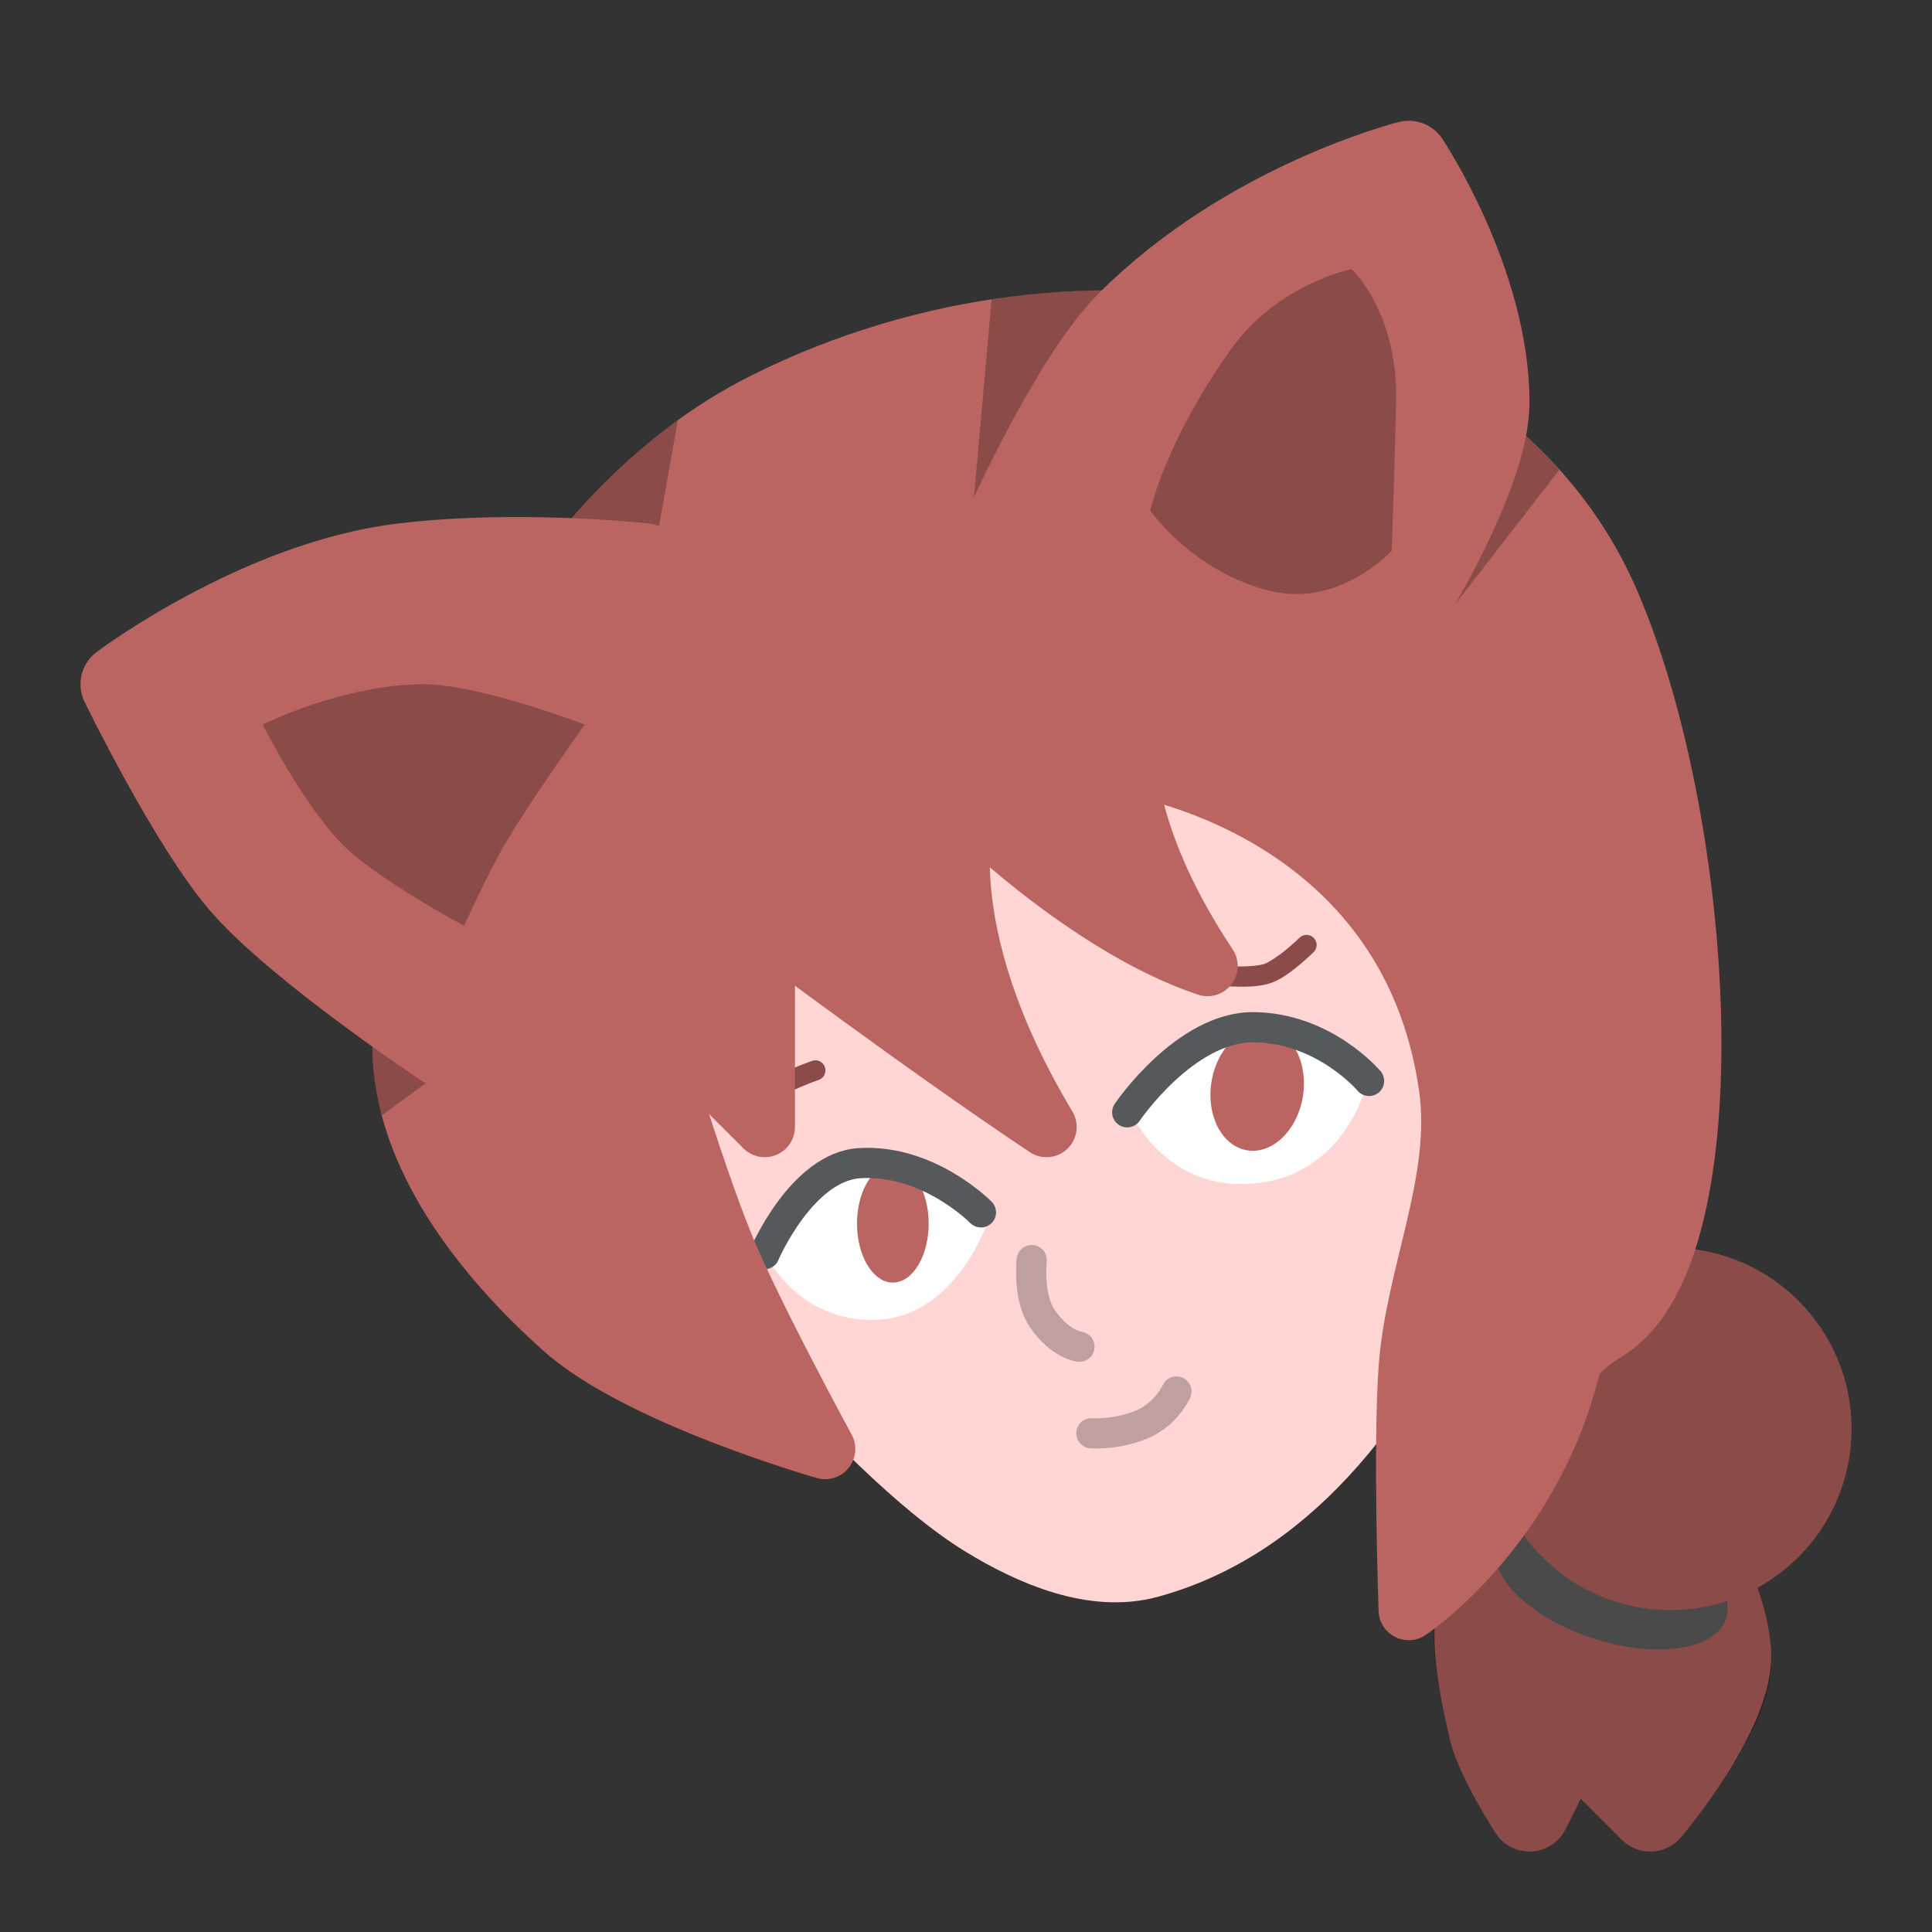 <svg xmlns="http://www.w3.org/2000/svg" width="192" height="192"><rect width="100%" height="100%" fill="#333333" stroke="none"/><path d="M148 156c2.268-4.239 7.262-8.812 12-8 6.571 1.126 11.401 9.36 12 16 .535 5.939-8 16-8 16l-8-8-4 8s-3.315-5.098-4-8c-1.225-5.19-2.517-11.298 0-16z" style="fill:#ba6561;stroke-linecap:round;stroke-linejoin:round;stroke-width:8;stroke:#ba6561"/><path d="M157.88 143.94c-2.717.239-5.168 1.457-7.182 2.947a21.933 21.933 0 0 0-6.222 7.223c-3.465 6.474-1.608 13.545-.365 18.807.553 2.345 1.67 4.355 2.656 6.12s1.883 3.14 1.883 3.14c1.685 2.592 5.548 2.374 6.931-.39l1.518-3.038 4.076 4.076a4 4 0 0 0 5.879-.24s2.292-2.696 4.527-6.219c2.235-3.523 4.863-7.665 4.406-12.729-.372-4.13-1.94-8.363-4.459-11.99-2.518-3.627-6.124-6.784-10.85-7.594a10.876 10.876 0 0 0-2.798-.113z" style="color-rendering:auto;color:#000;dominant-baseline:auto;font-feature-settings:normal;font-variant-alternates:normal;font-variant-caps:normal;font-variant-ligatures:normal;font-variant-numeric:normal;font-variant-position:normal;image-rendering:auto;isolation:auto;mix-blend-mode:normal;opacity:.25;shape-padding:0;shape-rendering:auto;solid-color:#000;text-decoration-color:#000;text-decoration-line:none;text-decoration-style:solid;text-indent:0;text-orientation:mixed;text-transform:none;white-space:normal"/><ellipse cx="201.08" cy="99.47" rx="12" ry="6" style="fill:#4a4a4a;paint-order:stroke fill markers" transform="rotate(18.132)"/><circle cx="166" cy="142" r="18" style="fill:#ba6561;paint-order:stroke fill markers"/><circle cx="166" cy="142" r="18" style="opacity:.25;paint-order:stroke fill markers"/><path d="M68 120s17.983 23.423 30.077 30.813c4.691 2.866 10.702 5.468 16 4C128.615 150.786 137.372 137.551 144 124c4.723-9.657 4-32 4-32l-28-20-56 12z" style="fill:#ffd6d4;stroke-linecap:round;stroke-linejoin:round;stroke-width:8;stroke:#ffd6d4"/><path d="M75.969 124.49s3.154 6.87 10.98 6.677c8.127-.2 11.277-9.941 11.277-9.941l-7.419-5.045-6.232-.297z" style="fill:#fff"/><ellipse cx="88.73" cy="121.6" rx="3.561" ry="5.861" style="fill:#ba6561;paint-order:stroke fill markers"/><path d="M129.82 92.912a1 1 0 0 0-.691.297s-.56.547-1.3 1.158c-.74.61-1.709 1.267-2.18 1.428-.586.2-1.93.28-3.04.244-1.11-.035-2.01-.143-2.01-.143a1 1 0 1 0-.234 1.987s.977.116 2.18.154c1.202.038 2.602.042 3.75-.35 1.035-.353 1.996-1.107 2.808-1.777a24.612 24.612 0 0 0 1.426-1.273 1 1 0 0 0-.709-1.725zm-48.775 12.465a1 1 0 0 0-.363.063s-.807.285-1.783.695c-.977.41-2.109.918-2.926 1.517-.807.592-1.618 1.503-2.291 2.297-.674.795-1.18 1.47-1.18 1.47a1 1 0 1 0 1.596 1.202s.475-.63 1.11-1.377 1.456-1.617 1.948-1.978c.503-.37 1.597-.901 2.516-1.287.92-.387 1.678-.655 1.678-.655a1 1 0 0 0-.305-1.947z" style="color-rendering:auto;color:#000;dominant-baseline:auto;fill:#ba6561;font-feature-settings:normal;font-variant-alternates:normal;font-variant-caps:normal;font-variant-ligatures:normal;font-variant-numeric:normal;font-variant-position:normal;image-rendering:auto;isolation:auto;mix-blend-mode:normal;shape-padding:0;shape-rendering:auto;solid-color:#000;text-decoration-color:#000;text-decoration-line:none;text-decoration-style:solid;text-indent:0;text-orientation:mixed;text-transform:none;white-space:normal"/><path d="M129.82 92.912a1 1 0 0 0-.691.297s-.56.547-1.3 1.158c-.74.61-1.709 1.267-2.18 1.428-.586.2-1.93.28-3.04.244-1.11-.035-2.01-.143-2.01-.143a1 1 0 1 0-.234 1.987s.977.116 2.18.154c1.202.038 2.602.042 3.75-.35 1.035-.353 1.996-1.107 2.808-1.777a24.612 24.612 0 0 0 1.426-1.273 1 1 0 0 0-.709-1.725zm-48.775 12.465a1 1 0 0 0-.363.063s-.807.285-1.783.695c-.977.41-2.109.918-2.926 1.517-.807.592-1.618 1.503-2.291 2.297-.674.795-1.18 1.47-1.18 1.47a1 1 0 1 0 1.596 1.202s.475-.63 1.11-1.377 1.456-1.617 1.948-1.978c.503-.37 1.597-.901 2.516-1.287.92-.387 1.678-.655 1.678-.655a1 1 0 0 0-.305-1.947z" style="color-rendering:auto;color:#000;dominant-baseline:auto;font-feature-settings:normal;font-variant-alternates:normal;font-variant-caps:normal;font-variant-ligatures:normal;font-variant-numeric:normal;font-variant-position:normal;image-rendering:auto;isolation:auto;mix-blend-mode:normal;opacity:.25;shape-padding:0;shape-rendering:auto;solid-color:#000;text-decoration-color:#000;text-decoration-line:none;text-decoration-style:solid;text-indent:0;text-orientation:mixed;text-transform:none;white-space:normal"/><path d="M75.969 124.64s3.724-8.723 9.496-9.051c6.853-.39 12.02 4.896 12.02 4.896" style="fill:none;stroke-linecap:round;stroke-linejoin:round;stroke-width:3;stroke:#56595b"/><path d="M82 144s-18.422-5.242-26-12c-8.023-7.155-15.964-17.25-16-28-.083-24.477 14.107-53.054 36-64 32-16 72-8 84 20 9.454 22.059 12 64 0 72-1.569 1.046-3.543 2.17-4 4-4 16-16 24-16 24s-.567-16.02 0-24c.668-9.404 5.333-18.667 4-28-4-28-32-32-32-32s0 8 8 20c-12-4-24-16-24-16s-4 12 8 32c-12-8-28-20-28-20v20l-12-12s4.773 16.209 8 24c2.852 6.886 10 20 10 20z" style="fill:#ba6561;stroke-linecap:round;stroke-linejoin:round;stroke-width:6;stroke:#ba6561"/><path d="M109.56 28.842a78.625 78.625 0 0 0-11.018.895l-1.81 20.414 45.955 12.38 12.28-15.847c-7.319-8.13-17.504-13.556-28.81-16.11-5.324-1.202-10.91-1.786-16.598-1.732zm-42.195 12.9c-18.977 13.6-30.444 39.42-30.367 62.268.008 2.353.34 4.643.922 6.863l4.676-3.437 22.87-54.977 1.9-10.717z" style="opacity:.25"/><path d="M12 68s13.634-10.262 28-12c11.521-1.394 24 0 24 0l-20 48s-14.382-9.572-20-16c-5.116-5.854-12-20-12-20z" style="fill:#ba6561;stroke-linecap:round;stroke-linejoin:round;stroke-width:8;stroke:#ba6561"/><path d="M26.111 72s8-4 16-4c5.498 0 16 4 16 4s-5.587 7.842-8 12c-1.496 2.579-4 8-4 8s-8.6-4.6-12-8c-4-4-8-12-8-12z" style="opacity:.25;stroke-width:2"/><path d="M100 52s6.503-14.503 12-20c12-12 28-16 28-16s8 12 8 24c0 7.18-8 20-8 20z" style="fill:#ba6561;stroke-linecap:round;stroke-linejoin:round;stroke-width:8;stroke:#ba6561"/><path d="M114.31 50.741s1.449-6.776 8-16c4.63-6.518 12-8 12-8s4.643 4.21 4.433 13.259c-.186 7.998-.433 14.741-.433 14.741s-5.178 5.638-12 4c-7.714-1.852-12-8-12-8z" style="opacity:.25;stroke-width:2"/><path d="M102.53 125.23s-.41 3.656 1.039 5.787c1.775 2.611 3.709 2.819 3.709 2.819M108.46 142.44s2.414.202 5.045-.89c2.372-.985 3.412-3.265 3.412-3.265" style="fill:none;opacity:.25;stroke-linecap:round;stroke-linejoin:round;stroke-width:3;stroke:#000"/><path d="M112.62 110.99s3.153 6.835 10.98 6.677c9.907-.2 12.167-9.793 12.167-9.793l-8.31-5.193-6.23-.297z" style="fill:#fff"/><ellipse cx="140.76" cy="86.672" rx="4.6" ry="6.158" style="fill:#ba6561;paint-order:stroke fill markers;stroke-width:1.165" transform="rotate(9.282)"/><path d="M112.02 110.54s5.785-8.547 12.612-8.457c7.023.092 11.425 5.341 11.425 5.341" style="fill:none;stroke-linecap:round;stroke-linejoin:round;stroke-width:3;stroke:#56595b"/></svg>